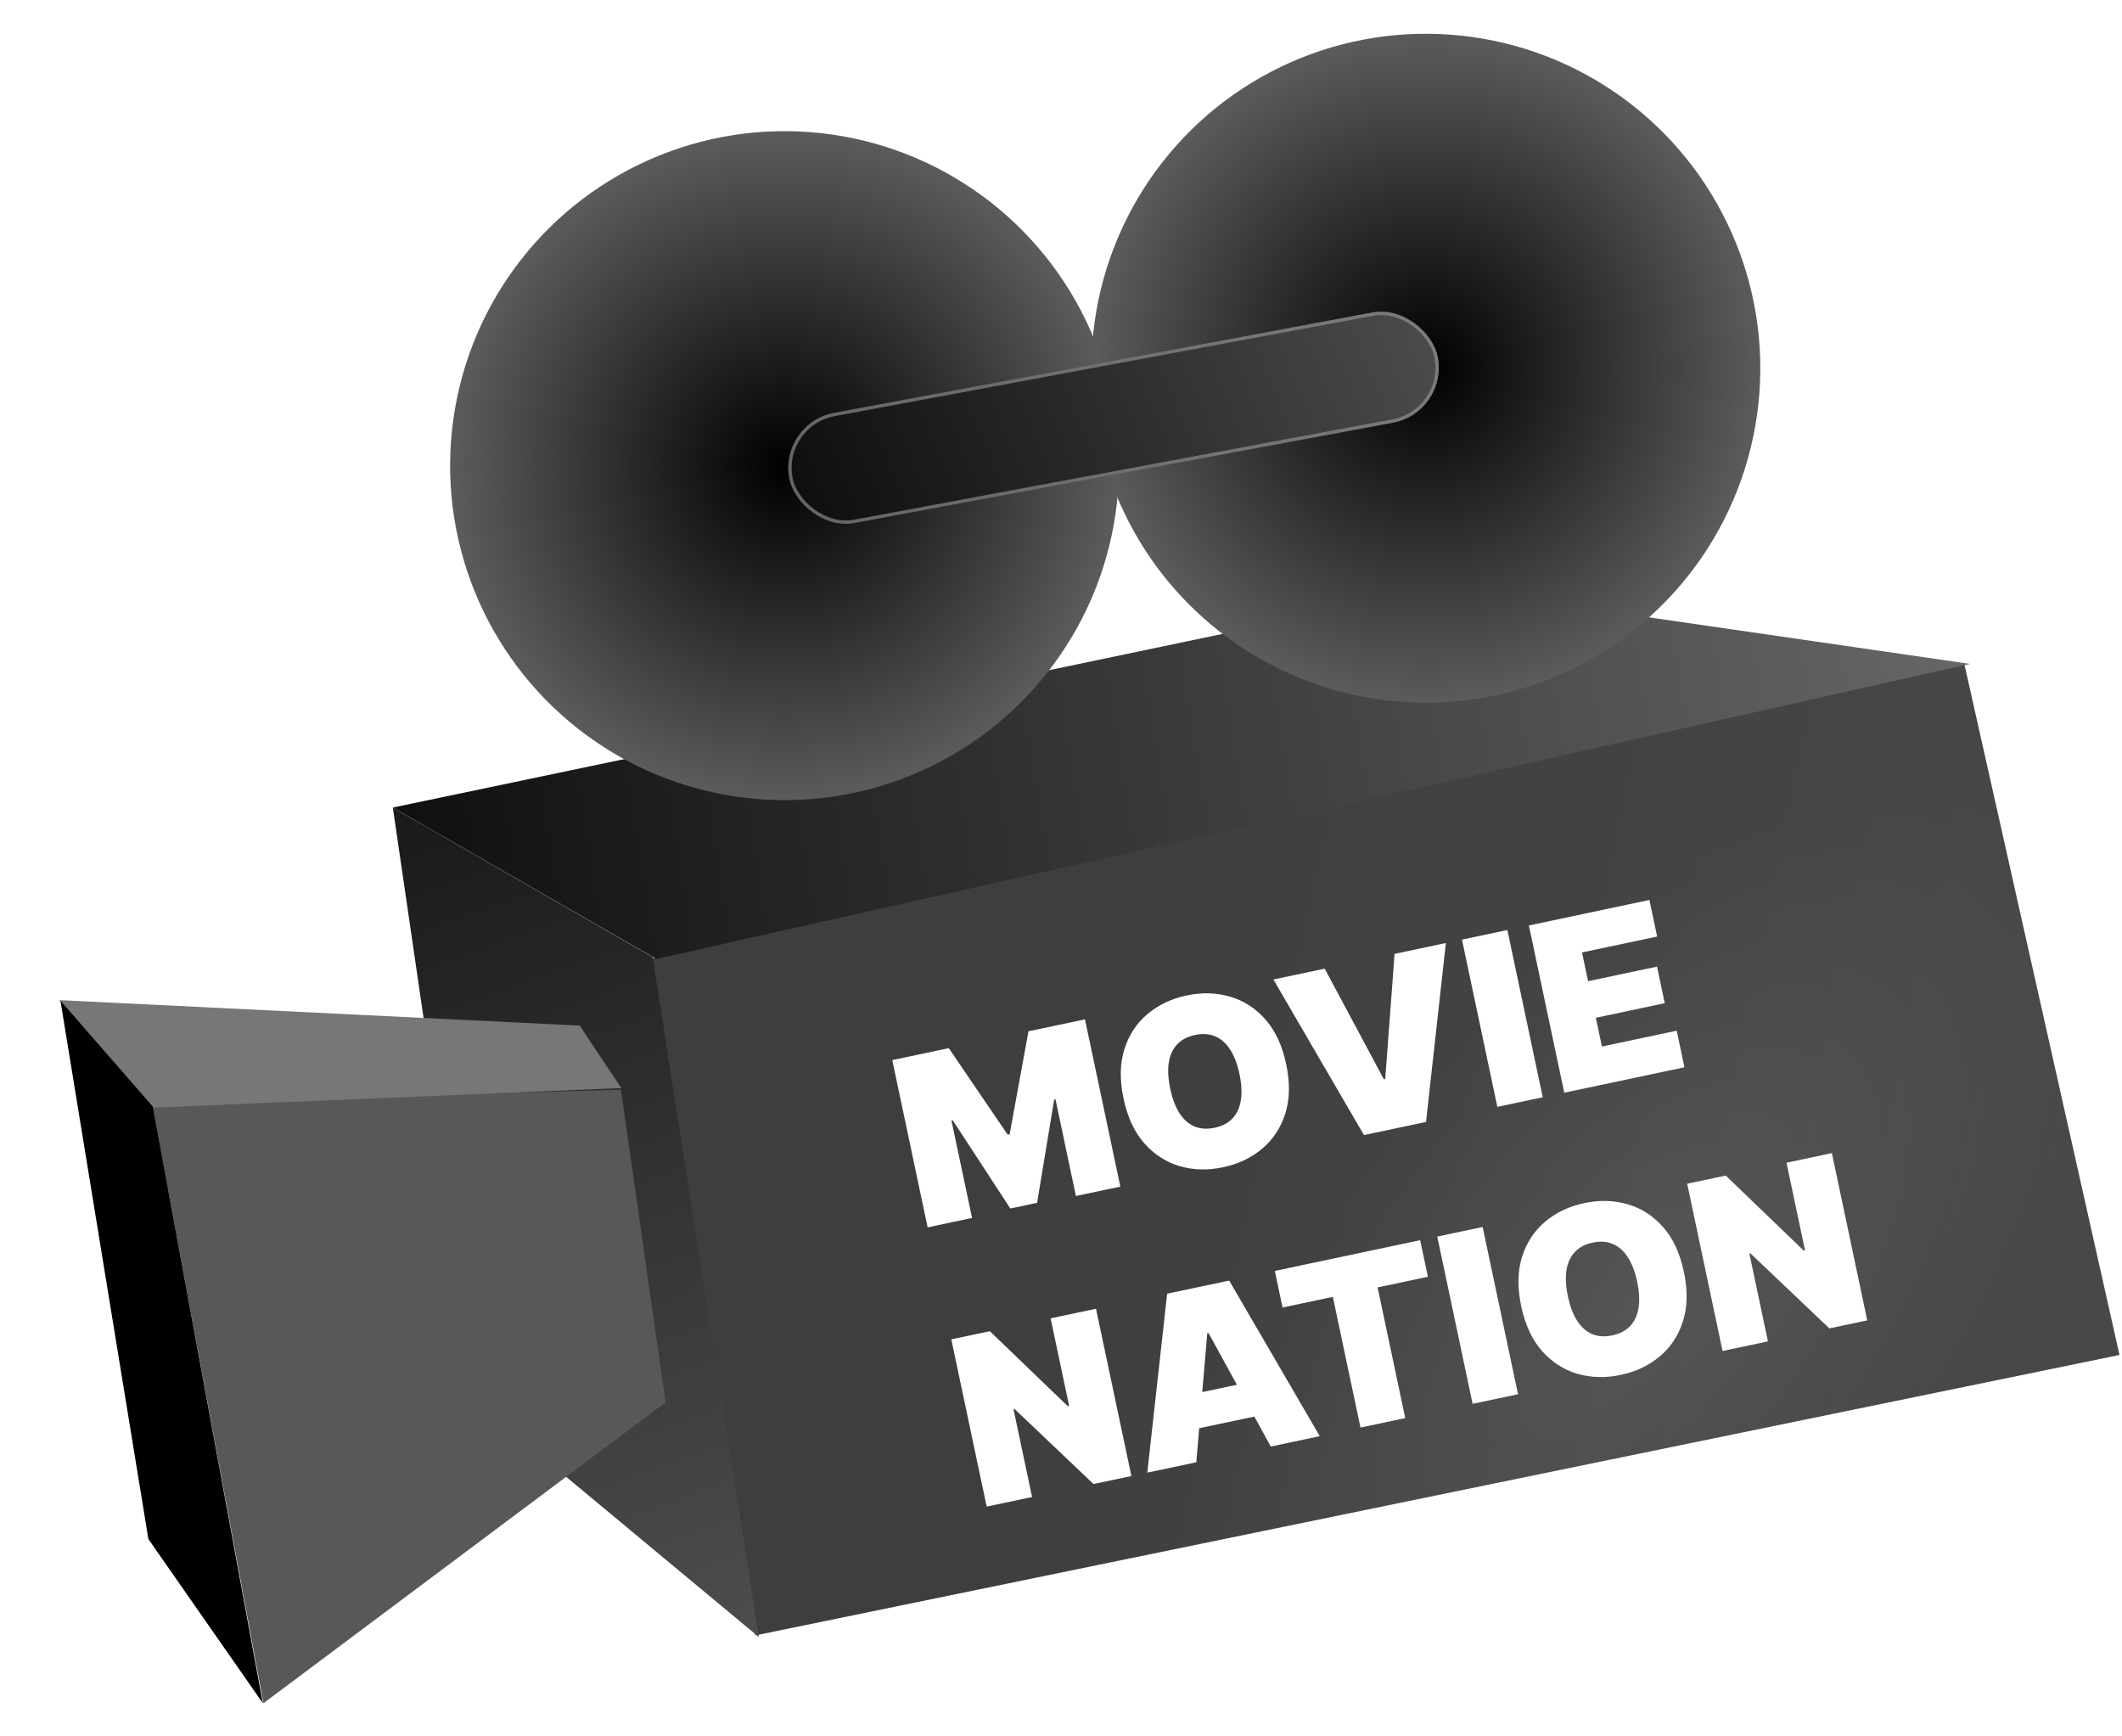 <svg width="632" height="517" viewBox="0 0 632 517" fill="none" xmlns="http://www.w3.org/2000/svg">
<path d="M193.755 285.5L585.009 197.628L631.245 403.5L225 487L193.755 285.5Z" fill="url(#paint0_linear_412_22)"/>
<path d="M193.755 285.5L585.009 197.628L631.245 403.5L225 487L193.755 285.5Z" fill="url(#paint1_radial_412_22)" fill-opacity="0.2"/>
<path d="M117 240.5L194.375 285L226 487.5L143 418.5L117 240.5Z" fill="url(#paint2_linear_412_22)"/>
<path d="M117 240.485L430 174.985L586.731 197.71L195.477 285.581L117 240.485Z" fill="url(#paint3_linear_412_22)"/>
<path d="M45.202 328.237L184.938 324.519L198.229 417.646L78.458 507.217L45.202 328.237Z" fill="#585858"/>
<path d="M17.659 297.835L172.642 305.418L185.05 324.027L45.712 329.837L17.659 297.835Z" fill="#777777"/>
<path d="M18 298L45.5 329.5L78.277 507.202L44.193 458.325L18 298Z" fill="black"/>
<circle cx="424.667" cy="109.667" r="99.61" transform="rotate(6.124 424.667 109.667)" fill="url(#paint4_radial_412_22)"/>
<circle cx="233.667" cy="138.667" r="99.61" transform="rotate(6.124 233.667 138.667)" fill="url(#paint5_radial_412_22)"/>
<rect x="232" y="125.994" width="196.495" height="33.38" rx="16.69" transform="rotate(-10.555 232 125.994)" fill="url(#paint6_linear_412_22)"/>
<rect x="232.583" y="126.394" width="195.495" height="32.38" rx="16.19" transform="rotate(-10.555 232.583 126.394)" stroke="#9A9A9A" stroke-opacity="0.62"/>
<g filter="url(#filter0_i_412_22)">
<path d="M263.746 310.695L280.576 307.136L298.118 332.9L298.702 332.776L304.312 302.117L321.142 298.558L331.674 348.366L318.444 351.164L312.355 322.368L311.966 322.451L306.883 353.202L298.906 354.889L281.768 328.633L281.379 328.716L287.509 357.705L274.279 360.503L263.746 310.695ZM381.068 311.903C382.24 317.448 382.151 322.354 380.8 326.62C379.446 330.87 377.145 334.363 373.895 337.1C370.642 339.821 366.762 341.657 362.255 342.61C357.715 343.57 353.406 343.457 349.327 342.27C345.26 341.063 341.748 338.791 338.789 335.453C335.843 332.096 333.788 327.661 332.622 322.148C331.449 316.603 331.532 311.707 332.87 307.461C334.22 303.195 336.514 299.703 339.751 296.986C343 294.249 346.895 292.401 351.434 291.441C355.942 290.488 360.235 290.605 364.314 291.792C368.39 292.962 371.909 295.225 374.871 298.579C377.829 301.917 379.895 306.358 381.068 311.903ZM367.156 314.845C366.526 311.862 365.597 309.433 364.37 307.558C363.157 305.663 361.668 304.352 359.905 303.624C358.155 302.876 356.161 302.739 353.924 303.212C351.686 303.685 349.91 304.619 348.596 306.015C347.295 307.391 346.465 309.193 346.106 311.42C345.76 313.628 345.902 316.223 346.533 319.206C347.164 322.19 348.086 324.628 349.3 326.523C350.526 328.398 352.015 329.709 353.765 330.457C355.528 331.185 357.528 331.313 359.766 330.84C362.003 330.366 363.773 329.442 365.074 328.066C366.388 326.67 367.218 324.868 367.564 322.661C367.923 320.434 367.787 317.828 367.156 314.845ZM392.533 283.461L410.174 316.42L410.563 316.337L413.351 279.059L428.625 275.829L422.717 329.113L404.233 333.022L377.26 286.691L392.533 283.461ZM446.944 271.955L457.476 321.763L443.954 324.622L433.422 274.815L446.944 271.955ZM463.885 320.408L453.352 270.6L489.249 263.009L491.553 273.905L469.178 278.636L470.988 287.197L491.515 282.856L493.819 293.752L473.292 298.092L475.103 306.653L497.38 301.942L499.684 312.838L463.885 320.408ZM324.427 384.743L334.96 434.551L323.675 436.937L300.145 414.574L299.853 414.636L305.386 440.804L291.864 443.664L281.332 393.856L292.811 391.429L316.029 413.756L316.418 413.674L310.905 387.603L324.427 384.743ZM354.294 430.462L339.702 433.548L345.61 380.264L364.093 376.355L391.066 422.686L376.474 425.772L357.947 391.985L357.558 392.067L354.294 430.462ZM347.415 411.388L374.848 405.586L376.987 415.704L349.554 421.505L347.415 411.388ZM379.986 384.377L377.682 373.482L420.972 364.327L423.276 375.223L408.295 378.391L416.523 417.303L403.196 420.121L394.967 381.209L379.986 384.377ZM439.583 360.392L450.116 410.199L436.594 413.059L426.061 363.251L439.583 360.392ZM499.509 373.737C500.681 379.282 500.592 384.187 499.242 388.454C497.888 392.704 495.586 396.197 492.336 398.934C489.084 401.654 485.204 403.491 480.696 404.444C476.156 405.404 471.847 405.29 467.768 404.104C463.702 402.897 460.189 400.625 457.23 397.287C454.285 393.929 452.229 389.494 451.063 383.981C449.89 378.436 449.973 373.541 451.311 369.294C452.662 365.028 454.955 361.536 458.192 358.819C461.441 356.083 465.336 354.234 469.876 353.274C474.383 352.321 478.676 352.438 482.755 353.625C486.831 354.796 490.35 357.058 493.312 360.413C496.271 363.75 498.336 368.192 499.509 373.737ZM485.598 376.679C484.967 373.695 484.038 371.266 482.812 369.391C481.598 367.497 480.11 366.185 478.346 365.457C476.596 364.71 474.602 364.572 472.365 365.045C470.127 365.518 468.352 366.453 467.038 367.849C465.736 369.225 464.906 371.027 464.547 373.254C464.201 375.461 464.343 378.056 464.974 381.04C465.605 384.023 466.527 386.462 467.741 388.356C468.967 390.231 470.456 391.543 472.206 392.291C473.969 393.019 475.97 393.146 478.207 392.673C480.444 392.2 482.214 391.275 483.515 389.899C484.829 388.503 485.659 386.702 486.005 384.494C486.364 382.267 486.228 379.662 485.598 376.679ZM543.594 338.397L554.127 388.205L542.842 390.591L519.312 368.228L519.02 368.29L524.553 394.458L511.031 397.318L500.499 347.51L511.978 345.083L535.196 367.41L535.585 367.328L530.072 341.256L543.594 338.397Z" fill="white"/>
</g>
<defs>
<filter id="filter0_i_412_22" x="263.602" y="254.555" width="292.668" height="194.59" filterUnits="userSpaceOnUse" color-interpolation-filters="sRGB">
<feFlood flood-opacity="0" result="BackgroundImageFix"/>
<feBlend mode="normal" in="SourceGraphic" in2="BackgroundImageFix" result="shape"/>
<feColorMatrix in="SourceAlpha" type="matrix" values="0 0 0 0 0 0 0 0 0 0 0 0 0 0 0 0 0 0 127 0" result="hardAlpha"/>
<feOffset dx="2" dy="5"/>
<feGaussianBlur stdDeviation="2.4"/>
<feComposite in2="hardAlpha" operator="arithmetic" k2="-1" k3="1"/>
<feColorMatrix type="matrix" values="0 0 0 0 0 0 0 0 0 0 0 0 0 0 0 0 0 0 1 0"/>
<feBlend mode="normal" in2="shape" result="effect1_innerShadow_412_22"/>
</filter>
<linearGradient id="paint0_linear_412_22" x1="613.5" y1="383" x2="308.5" y2="320.5" gradientUnits="userSpaceOnUse">
<stop stop-color="#5A5A5A"/>
<stop offset="1" stop-color="#4F4D4D"/>
</linearGradient>
<radialGradient id="paint1_radial_412_22" cx="0" cy="0" r="1" gradientUnits="userSpaceOnUse" gradientTransform="translate(487 389) rotate(38.9) scale(93.159 183.08)">
<stop stop-opacity="0"/>
<stop offset="1"/>
</radialGradient>
<linearGradient id="paint2_linear_412_22" x1="142.647" y1="235.801" x2="243.5" y2="522" gradientUnits="userSpaceOnUse">
<stop stop-color="#1A1A1A"/>
<stop offset="1" stop-color="#565555"/>
</linearGradient>
<linearGradient id="paint3_linear_412_22" x1="119.708" y1="268.223" x2="771" y2="164.485" gradientUnits="userSpaceOnUse">
<stop stop-color="#0F0F0F"/>
<stop offset="1" stop-color="#898989"/>
</linearGradient>
<radialGradient id="paint4_radial_412_22" cx="0" cy="0" r="1" gradientUnits="userSpaceOnUse" gradientTransform="translate(424.667 109.667) rotate(-55.52) scale(110.86)">
<stop/>
<stop offset="1" stop-color="#666666"/>
</radialGradient>
<radialGradient id="paint5_radial_412_22" cx="0" cy="0" r="1" gradientUnits="userSpaceOnUse" gradientTransform="translate(233.667 138.667) rotate(-55.52) scale(110.86)">
<stop/>
<stop offset="1" stop-color="#666666"/>
</radialGradient>
<linearGradient id="paint6_linear_412_22" x1="193.596" y1="181.518" x2="510.7" y2="114.188" gradientUnits="userSpaceOnUse">
<stop/>
<stop offset="1" stop-color="#666666"/>
</linearGradient>
</defs>
</svg>
